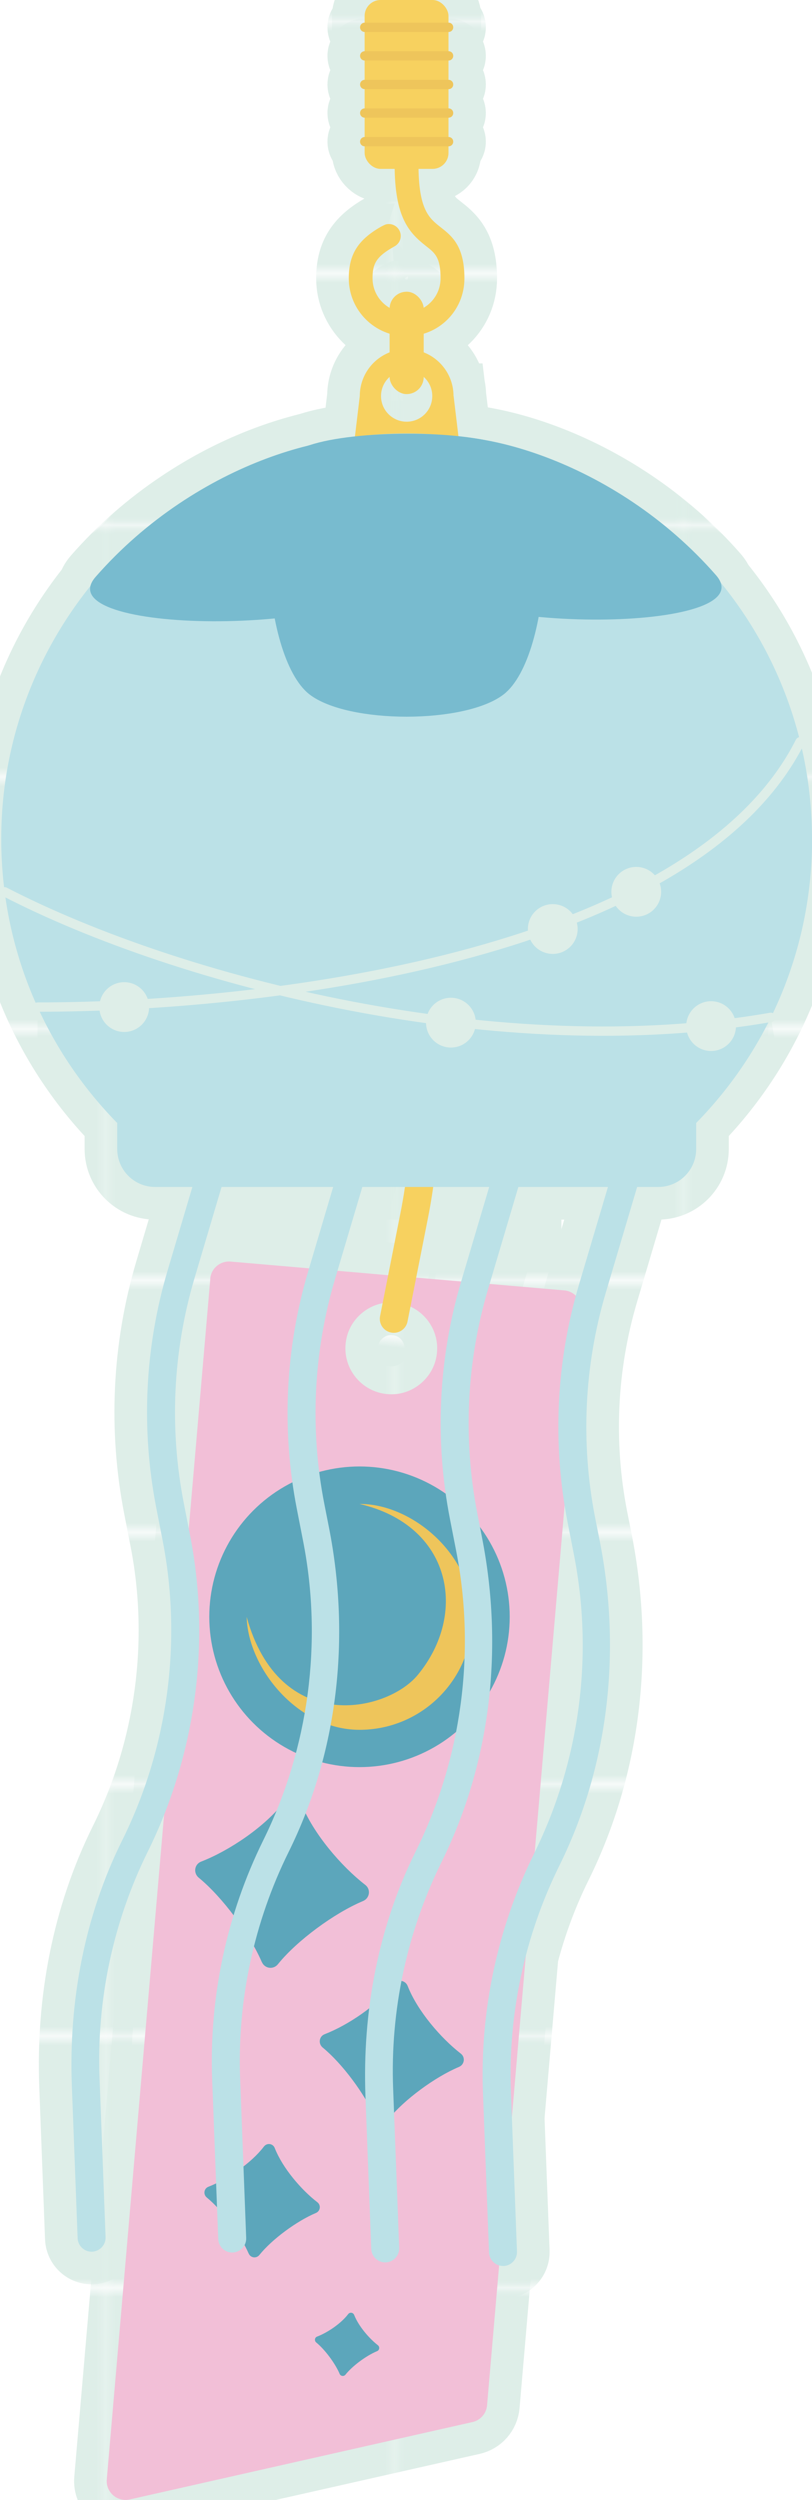 <?xml version="1.0" encoding="UTF-8"?><svg id="_レイヤー_2" xmlns="http://www.w3.org/2000/svg" xmlns:xlink="http://www.w3.org/1999/xlink" viewBox="0 0 87.14 268.07"><defs><style>.cls-1{fill:#78bbcf;}.cls-2{fill:url(#_新規パターンスウォッチ_3-2);}.cls-3{fill:#bbe1e7;}.cls-4{fill:#f2bfd7;}.cls-5{fill:#5ca6bb;}.cls-6{fill:url(#_新規パターンスウォッチ_3-3);}.cls-7{stroke:url(#_新規パターンスウォッチ_3);stroke-width:7px;}.cls-7,.cls-8,.cls-9,.cls-10{fill:none;}.cls-11{fill:#deeee8;}.cls-12{fill:url(#_新規パターンスウォッチ_3-4);}.cls-13{fill:url(#_新規パターンスウォッチ_3-6);}.cls-14{fill:#eec55b;}.cls-15{fill:url(#_新規パターンスウォッチ_3-5);}.cls-9{stroke:#deeee8;}.cls-9,.cls-10{stroke-linecap:round;stroke-miterlimit:10;}.cls-16{fill:#f7d15f;}.cls-10{stroke:#f7d15f;stroke-width:3px;}</style><pattern id="_新規パターンスウォッチ_3" x="0" y="0" width="30.78" height="26.28" patternTransform="translate(-2871.17 -1212.18)" patternUnits="userSpaceOnUse" viewBox="0 0 30.78 26.28"><g><rect class="cls-8" width="30.78" height="26.28"/><rect class="cls-11" width="30.78" height="26.28"/></g></pattern><pattern id="_新規パターンスウォッチ_3-2" patternTransform="translate(-2824.76 504.37) rotate(5.99) scale(1.16)" xlink:href="#_新規パターンスウォッチ_3"/><pattern id="_新規パターンスウォッチ_3-3" patternTransform="translate(-2824.76 504.37) rotate(5.99) scale(1.16)" xlink:href="#_新規パターンスウォッチ_3"/><pattern id="_新規パターンスウォッチ_3-4" patternTransform="translate(-2824.76 504.37) rotate(5.99) scale(1.16)" xlink:href="#_新規パターンスウォッチ_3"/><pattern id="_新規パターンスウォッチ_3-5" patternTransform="translate(-2824.76 504.37) rotate(5.99) scale(1.16)" xlink:href="#_新規パターンスウォッチ_3"/><pattern id="_新規パターンスウォッチ_3-6" patternTransform="translate(-2824.76 504.37) rotate(5.99) scale(1.16)" xlink:href="#_新規パターンスウォッチ_3"/></defs><g id="_スタンプラリー"><g id="_風鈴"><g><g><g><path class="cls-7" d="M48.67,42.47c0-2.78-2.25-5.03-5.03-5.03s-5.03,2.25-5.03,5.03l-1,8.34h12.07l-1-8.34Zm-5.03,2.75c-1.52,0-2.75-1.23-2.75-2.75s1.23-2.75,2.75-2.75,2.75,1.23,2.75,2.75-1.23,2.75-2.75,2.75Z"/><path class="cls-7" d="M22.57,137.12l-11.11,128.75c-.12,1.37,1.13,2.45,2.46,2.15l36.78-8.3c.86-.19,1.5-.92,1.57-1.8l10.12-117.36c.1-1.11-.73-2.1-1.84-2.19l-35.8-3.09c-1.11-.1-2.1,.73-2.19,1.84Zm19.78,12.38c-3.36,.22-5.93-2.84-5.14-6.11,.49-2.04,2.33-3.58,4.42-3.72,3.36-.22,5.94,2.84,5.14,6.11-.5,2.04-2.33,3.58-4.42,3.72Z"/><circle class="cls-7" cx="38.58" cy="173.37" r="16.12"/><path class="cls-7" d="M45.61,102.5l-.02,16.28c0,3.9-.39,7.79-1.15,11.62l-2.18,11.02"/><path class="cls-7" d="M87.14,89.98c0-24.59-20.39-44.41-45.19-43.47C19.68,47.35,1.42,65.28,.2,87.53c-.7,12.83,4.16,24.53,12.4,32.91h-.02v2.77c0,2.25,1.82,4.07,4.07,4.07h53.99c2.25,0,4.07-1.82,4.07-4.07v-2.77h-.02c7.71-7.85,12.46-18.6,12.46-30.47Z"/><rect class="cls-7" x="41.81" y="31.28" width="3.66" height="10.98" rx="1.83" ry="1.83"/><path class="cls-7" d="M43.64,36.06c-3.42,0-6.21-2.78-6.21-6.21,0-2.63,1.03-4.22,3.69-5.67,.62-.34,1.39-.11,1.73,.51,.34,.62,.11,1.39-.51,1.73-2.03,1.11-2.36,1.92-2.36,3.43,0,2.01,1.64,3.65,3.65,3.65s3.65-1.64,3.65-3.65c0-2.25-.59-2.71-1.58-3.48-1.83-1.44-3.35-3.09-3.35-8.74,0-.71,.57-1.28,1.28-1.28s1.28,.57,1.28,1.28c0,4.87,1.15,5.77,2.37,6.73,1.2,.94,2.56,2,2.56,5.49s-2.78,6.21-6.21,6.21Z"/><rect class="cls-7" x="39.13" width="9" height="18.11" rx="1.71" ry="1.71"/><path class="cls-7" d="M48.14,15.69h-9c-.28,0-.5-.22-.5-.5s.22-.5,.5-.5h9c.28,0,.5,.22,.5,.5s-.22,.5-.5,.5Z"/><path class="cls-7" d="M48.14,12.62h-9c-.28,0-.5-.22-.5-.5s.22-.5,.5-.5h9c.28,0,.5,.22,.5,.5s-.22,.5-.5,.5Z"/><path class="cls-7" d="M48.14,9.56h-9c-.28,0-.5-.22-.5-.5s.22-.5,.5-.5h9c.28,0,.5,.22,.5,.5s-.22,.5-.5,.5Z"/><path class="cls-7" d="M48.14,6.49h-9c-.28,0-.5-.22-.5-.5s.22-.5,.5-.5h9c.28,0,.5,.22,.5,.5s-.22,.5-.5,.5Z"/><path class="cls-7" d="M48.14,3.43h-9c-.28,0-.5-.22-.5-.5s.22-.5,.5-.5h9c.28,0,.5,.22,.5,.5s-.22,.5-.5,.5Z"/><path class="cls-7" d="M54.05,74.46c-4.12,3.19-16.72,3.19-20.84,0-5.28-4.09-6.34-24.62,0-26.72,4.95-1.64,16.22-1.65,20.84-.01,6.3,2.23,5.28,22.64,0,26.73Z"/><path class="cls-7" d="M76.84,61.68c5.41,6.19-27.87,6.5-32.91,0-2.2-2.84-3.4-13.22,0-14.39,6.03-2.07,21.92,1.83,32.91,14.39Z"/><path class="cls-7" d="M10.26,61.86c-5.41,6.19,27.87,6.5,32.91,0,2.2-2.84,3.4-13.22,0-14.39-6.03-2.07-21.92,1.83-32.91,14.39Z"/><path class="cls-7" d="M4.03,107.99c26.33,0,70.54-6.07,81.83-28.45"/><circle class="cls-7" cx="68.28" cy="95.63" r="2.67"/><circle class="cls-7" cx="59.32" cy="99.62" r="2.67"/><circle class="cls-7" cx="13.33" cy="107.99" r="2.67"/><path class="cls-7" d="M.5,95.63c18.74,9.68,53.24,18.54,82.22,13.46"/><circle class="cls-7" cx="48.39" cy="109.66" r="2.67"/><circle class="cls-7" cx="76.31" cy="110.03" r="2.67"/><path class="cls-7" d="M38.58,161.27c9.9,2.3,11.68,11.78,6.24,18.35-3.31,3.99-14.83,6.52-18.35-6.24,.14,5.44,5.42,12.11,12.11,12.11s12.11-5.42,12.11-12.11-6.48-12.14-12.11-12.11Z"/></g><path class="cls-7" d="M28.09,210.38c-1.29-2.99-4.22-6.95-6.76-9.03-.61-.5-.47-1.45,.26-1.73,3.02-1.17,6.88-3.75,8.97-6.49,.49-.65,1.47-.51,1.77,.25,1.26,3.22,4.31,6.76,6.87,8.74,.62,.48,.48,1.43-.24,1.73-3.1,1.3-7.1,4.25-9.13,6.77-.49,.61-1.42,.49-1.73-.23Z"/><path class="cls-7" d="M40.24,227.05c-1.07-2.48-3.5-5.76-5.61-7.49-.5-.41-.39-1.2,.21-1.43,2.51-.97,5.7-3.11,7.44-5.38,.41-.54,1.22-.42,1.47,.21,1.04,2.67,3.57,5.6,5.7,7.25,.51,.39,.4,1.18-.2,1.43-2.57,1.08-5.89,3.52-7.57,5.61-.41,.51-1.18,.4-1.44-.19Z"/><path class="cls-7" d="M26.68,241.64c-.86-1.99-2.8-4.61-4.49-6-.4-.33-.31-.96,.17-1.15,2.01-.78,4.57-2.49,5.96-4.31,.33-.43,.98-.34,1.17,.17,.84,2.14,2.86,4.49,4.57,5.8,.41,.32,.32,.95-.16,1.15-2.06,.87-4.71,2.82-6.06,4.5-.33,.41-.95,.32-1.15-.15Z"/><path class="cls-7" d="M36.44,254.53c-.48-1.11-1.56-2.57-2.5-3.34-.22-.18-.18-.54,.1-.64,1.12-.43,2.55-1.39,3.32-2.4,.18-.24,.54-.19,.65,.09,.47,1.19,1.59,2.5,2.54,3.24,.23,.18,.18,.53-.09,.64-1.15,.48-2.63,1.57-3.38,2.51-.18,.23-.53,.18-.64-.09Z"/><path class="cls-7" d="M54.04,242.98c-.83,.03-1.52-.61-1.56-1.44l-.65-17.08c-.34-8.87,1.57-17.77,5.5-25.73,4.9-9.92,6.39-21.18,4.26-32.03l-.67-3.42c-1.66-8.47-1.25-17.21,1.2-25.48l4.49-15.13,2.88,.85-4.49,15.13c-2.31,7.81-2.7,16.06-1.14,24.06l.52,2.62c2.3,11.74,.96,23.99-4.35,34.72-3.72,7.52-5.52,15.92-5.2,24.3l.65,17.08c.03,.83-.61,1.52-1.44,1.56h0Z"/><path class="cls-7" d="M8.33,240l-.62-16.36c-.34-9.07,1.36-18.16,5.4-26.29,4.92-9.9,6.46-21.33,4.34-32.18l-.67-3.43c-1.66-8.47-1.25-17.21,1.2-25.48l4.49-15.13,2.88,.85-4.49,15.13c-2.31,7.81-2.7,16.06-1.14,24.05l.67,3.43c2.25,11.44,.64,23.51-4.53,33.96-3.71,7.5-5.5,15.89-5.18,24.26l.65,17.08c.03,.83-.61,1.52-1.44,1.56h0c-.83,.03-1.52-.61-1.56-1.44Z"/><path class="cls-7" d="M39.84,241.16l-.62-16.36c-.34-9.07,1.36-18.16,5.4-26.29,4.92-9.9,6.46-21.34,4.34-32.18l-.67-3.43c-1.66-8.47-1.25-17.21,1.2-25.48l4.49-15.14,2.88,.85-4.49,15.13c-2.31,7.81-2.7,16.06-1.14,24.06l.51,2.62c2.3,11.74,.96,24-4.35,34.72-3.72,7.52-5.52,15.92-5.2,24.3l.65,17.08c.03,.83-.61,1.52-1.44,1.56h0c-.83,.03-1.52-.61-1.56-1.44Z"/><path class="cls-7" d="M24.98,241.54c-.83,.03-1.52-.61-1.56-1.44l-.65-17.08c-.34-8.86,1.56-17.75,5.49-25.7,4.87-9.87,6.39-21.25,4.27-32.06l-.67-3.43c-1.66-8.47-1.25-17.22,1.21-25.49l4.48-15.12,2.88,.85-4.49,15.13c-2.31,7.81-2.7,16.06-1.14,24.04l.52,2.64c2.3,11.74,.96,24-4.35,34.72-3.72,7.52-5.52,15.92-5.2,24.3l.65,17.08c.03,.83-.61,1.52-1.44,1.56h0Z"/></g><g><g><path class="cls-16" d="M48.67,42.47c0-2.78-2.25-5.03-5.03-5.03s-5.03,2.25-5.03,5.03l-1,8.34h12.07l-1-8.34Zm-5.03,2.75c-1.52,0-2.75-1.23-2.75-2.75s1.23-2.75,2.75-2.75,2.75,1.23,2.75,2.75-1.23,2.75-2.75,2.75Z"/><path class="cls-4" d="M22.57,137.12l-11.11,128.75c-.12,1.37,1.13,2.45,2.46,2.15l36.78-8.3c.86-.19,1.5-.92,1.57-1.8l10.12-117.36c.1-1.11-.73-2.1-1.84-2.19l-35.8-3.09c-1.11-.1-2.1,.73-2.19,1.84Zm19.78,12.38c-3.36,.22-5.93-2.84-5.14-6.11,.49-2.04,2.33-3.58,4.42-3.72,3.36-.22,5.94,2.84,5.14,6.11-.5,2.04-2.33,3.58-4.42,3.72Z"/><circle class="cls-5" cx="38.58" cy="173.37" r="16.12"/><path class="cls-10" d="M45.61,102.5l-.02,16.28c0,3.9-.39,7.79-1.15,11.62l-2.18,11.02"/><path class="cls-3" d="M87.14,89.98c0-24.59-20.39-44.41-45.19-43.47C19.68,47.35,1.42,65.28,.2,87.53c-.7,12.83,4.16,24.53,12.4,32.91h-.02v2.77c0,2.25,1.82,4.07,4.07,4.07h53.99c2.25,0,4.07-1.82,4.07-4.07v-2.77h-.02c7.71-7.85,12.46-18.6,12.46-30.47Z"/><rect class="cls-16" x="41.81" y="31.28" width="3.66" height="10.98" rx="1.83" ry="1.83"/><path class="cls-16" d="M43.64,36.06c-3.42,0-6.21-2.78-6.21-6.21,0-2.63,1.03-4.22,3.69-5.67,.62-.34,1.39-.11,1.73,.51,.34,.62,.11,1.39-.51,1.73-2.03,1.11-2.36,1.92-2.36,3.43,0,2.01,1.64,3.65,3.65,3.65s3.65-1.64,3.65-3.65c0-2.25-.59-2.71-1.58-3.48-1.83-1.44-3.35-3.09-3.35-8.74,0-.71,.57-1.28,1.28-1.28s1.28,.57,1.28,1.28c0,4.87,1.15,5.77,2.37,6.73,1.2,.94,2.56,2,2.56,5.49s-2.78,6.21-6.21,6.21Z"/><rect class="cls-16" x="39.13" width="9" height="18.11" rx="1.71" ry="1.71"/><path class="cls-14" d="M48.14,15.69h-9c-.28,0-.5-.22-.5-.5s.22-.5,.5-.5h9c.28,0,.5,.22,.5,.5s-.22,.5-.5,.5Z"/><path class="cls-14" d="M48.14,12.62h-9c-.28,0-.5-.22-.5-.5s.22-.5,.5-.5h9c.28,0,.5,.22,.5,.5s-.22,.5-.5,.5Z"/><path class="cls-14" d="M48.14,9.56h-9c-.28,0-.5-.22-.5-.5s.22-.5,.5-.5h9c.28,0,.5,.22,.5,.5s-.22,.5-.5,.5Z"/><path class="cls-14" d="M48.14,6.49h-9c-.28,0-.5-.22-.5-.5s.22-.5,.5-.5h9c.28,0,.5,.22,.5,.5s-.22,.5-.5,.5Z"/><path class="cls-14" d="M48.14,3.43h-9c-.28,0-.5-.22-.5-.5s.22-.5,.5-.5h9c.28,0,.5,.22,.5,.5s-.22,.5-.5,.5Z"/><path class="cls-1" d="M54.05,74.46c-4.12,3.19-16.72,3.19-20.84,0-5.28-4.09-6.34-24.62,0-26.72,4.95-1.64,16.22-1.65,20.84-.01,6.3,2.23,5.28,22.64,0,26.73Z"/><path class="cls-1" d="M76.84,61.68c5.41,6.19-27.87,6.5-32.91,0-2.2-2.84-3.4-13.22,0-14.39,6.03-2.07,21.92,1.83,32.91,14.39Z"/><path class="cls-1" d="M10.26,61.86c-5.41,6.19,27.87,6.5,32.91,0,2.2-2.84,3.4-13.22,0-14.39-6.03-2.07-21.92,1.83-32.91,14.39Z"/><path class="cls-9" d="M4.03,107.99c26.33,0,70.54-6.07,81.83-28.45"/><circle class="cls-11" cx="68.28" cy="95.63" r="2.67"/><circle class="cls-11" cx="59.32" cy="99.62" r="2.67"/><circle class="cls-11" cx="13.33" cy="107.99" r="2.67"/><path class="cls-9" d="M.5,95.63c18.74,9.68,53.24,18.54,82.22,13.46"/><circle class="cls-11" cx="48.39" cy="109.66" r="2.67"/><circle class="cls-11" cx="76.31" cy="110.03" r="2.67"/><path class="cls-14" d="M38.58,161.27c9.9,2.3,11.68,11.78,6.24,18.35-3.31,3.99-14.83,6.52-18.35-6.24,.14,5.44,5.42,12.11,12.11,12.11s12.11-5.42,12.11-12.11-6.48-12.14-12.11-12.11Z"/></g><path class="cls-5" d="M28.09,210.38c-1.29-2.99-4.22-6.95-6.76-9.03-.61-.5-.47-1.45,.26-1.73,3.02-1.17,6.88-3.75,8.97-6.49,.49-.65,1.47-.51,1.77,.25,1.26,3.22,4.31,6.76,6.87,8.74,.62,.48,.48,1.43-.24,1.73-3.1,1.3-7.1,4.25-9.13,6.77-.49,.61-1.42,.49-1.73-.23Z"/><path class="cls-5" d="M40.24,227.05c-1.07-2.48-3.5-5.76-5.61-7.49-.5-.41-.39-1.2,.21-1.43,2.51-.97,5.7-3.11,7.44-5.38,.41-.54,1.22-.42,1.47,.21,1.04,2.67,3.57,5.6,5.7,7.25,.51,.39,.4,1.18-.2,1.43-2.57,1.08-5.89,3.52-7.57,5.61-.41,.51-1.18,.4-1.44-.19Z"/><path class="cls-5" d="M26.68,241.64c-.86-1.99-2.8-4.61-4.49-6-.4-.33-.31-.96,.17-1.15,2.01-.78,4.57-2.49,5.96-4.31,.33-.43,.98-.34,1.17,.17,.84,2.14,2.86,4.49,4.57,5.8,.41,.32,.32,.95-.16,1.15-2.06,.87-4.71,2.82-6.06,4.5-.33,.41-.95,.32-1.15-.15Z"/><path class="cls-5" d="M36.44,254.53c-.48-1.11-1.56-2.57-2.5-3.34-.22-.18-.18-.54,.1-.64,1.12-.43,2.55-1.39,3.32-2.4,.18-.24,.54-.19,.65,.09,.47,1.19,1.59,2.5,2.54,3.24,.23,.18,.18,.53-.09,.64-1.15,.48-2.63,1.57-3.38,2.51-.18,.23-.53,.18-.64-.09Z"/><path class="cls-3" d="M54.04,242.98c-.83,.03-1.52-.61-1.56-1.44l-.65-17.08c-.34-8.87,1.57-17.77,5.5-25.73,4.9-9.92,6.39-21.18,4.26-32.03l-.67-3.42c-1.66-8.47-1.25-17.21,1.2-25.48l4.49-15.13,2.88,.85-4.49,15.13c-2.31,7.81-2.7,16.06-1.14,24.06l.52,2.62c2.3,11.74,.96,23.99-4.35,34.72-3.72,7.52-5.52,15.92-5.2,24.3l.65,17.08c.03,.83-.61,1.52-1.44,1.56h0Z"/><path class="cls-3" d="M8.33,240l-.62-16.36c-.34-9.07,1.36-18.16,5.4-26.29,4.92-9.9,6.46-21.33,4.34-32.18l-.67-3.43c-1.66-8.47-1.25-17.21,1.2-25.48l4.49-15.13,2.88,.85-4.49,15.13c-2.31,7.81-2.7,16.06-1.14,24.05l.67,3.43c2.25,11.44,.64,23.51-4.53,33.96-3.71,7.5-5.5,15.89-5.18,24.26l.65,17.08c.03,.83-.61,1.52-1.44,1.56h0c-.83,.03-1.52-.61-1.56-1.44Z"/><path class="cls-3" d="M39.84,241.16l-.62-16.36c-.34-9.07,1.36-18.16,5.4-26.29,4.92-9.9,6.46-21.34,4.34-32.18l-.67-3.43c-1.66-8.47-1.25-17.21,1.2-25.48l4.49-15.14,2.88,.85-4.49,15.13c-2.31,7.81-2.7,16.06-1.14,24.06l.51,2.62c2.3,11.74,.96,24-4.35,34.72-3.72,7.52-5.52,15.92-5.2,24.3l.65,17.08c.03,.83-.61,1.52-1.44,1.56h0c-.83,.03-1.52-.61-1.56-1.44Z"/><path class="cls-3" d="M24.98,241.54c-.83,.03-1.52-.61-1.56-1.44l-.65-17.08c-.34-8.86,1.56-17.75,5.49-25.7,4.87-9.87,6.39-21.25,4.27-32.06l-.67-3.43c-1.66-8.47-1.25-17.22,1.21-25.49l4.48-15.12,2.88,.85-4.49,15.13c-2.31,7.81-2.7,16.06-1.14,24.04l.52,2.64c2.3,11.74,.96,24-4.35,34.72-3.72,7.52-5.52,15.92-5.2,24.3l.65,17.08c.03,.83-.61,1.52-1.44,1.56h0Z"/></g></g><circle class="cls-2" cx="41.99" cy="144.76" r="1.76"/><path class="cls-6" d="M41.69,23.91l-.7,.34-1.01-1.97c.38-.26,2.38-.48,2.38-.48l-.67,2.11Z"/><polygon class="cls-12" points="44.06 28.01 42.23 28.01 42.13 26.55 42.78 26.17 44.06 28.01"/><rect class="cls-15" x="56.7" y="130.14" width="3.55" height="5.12"/><rect class="cls-13" x="25.48" y="130.14" width="6.62" height="2.89"/></g></g></svg>